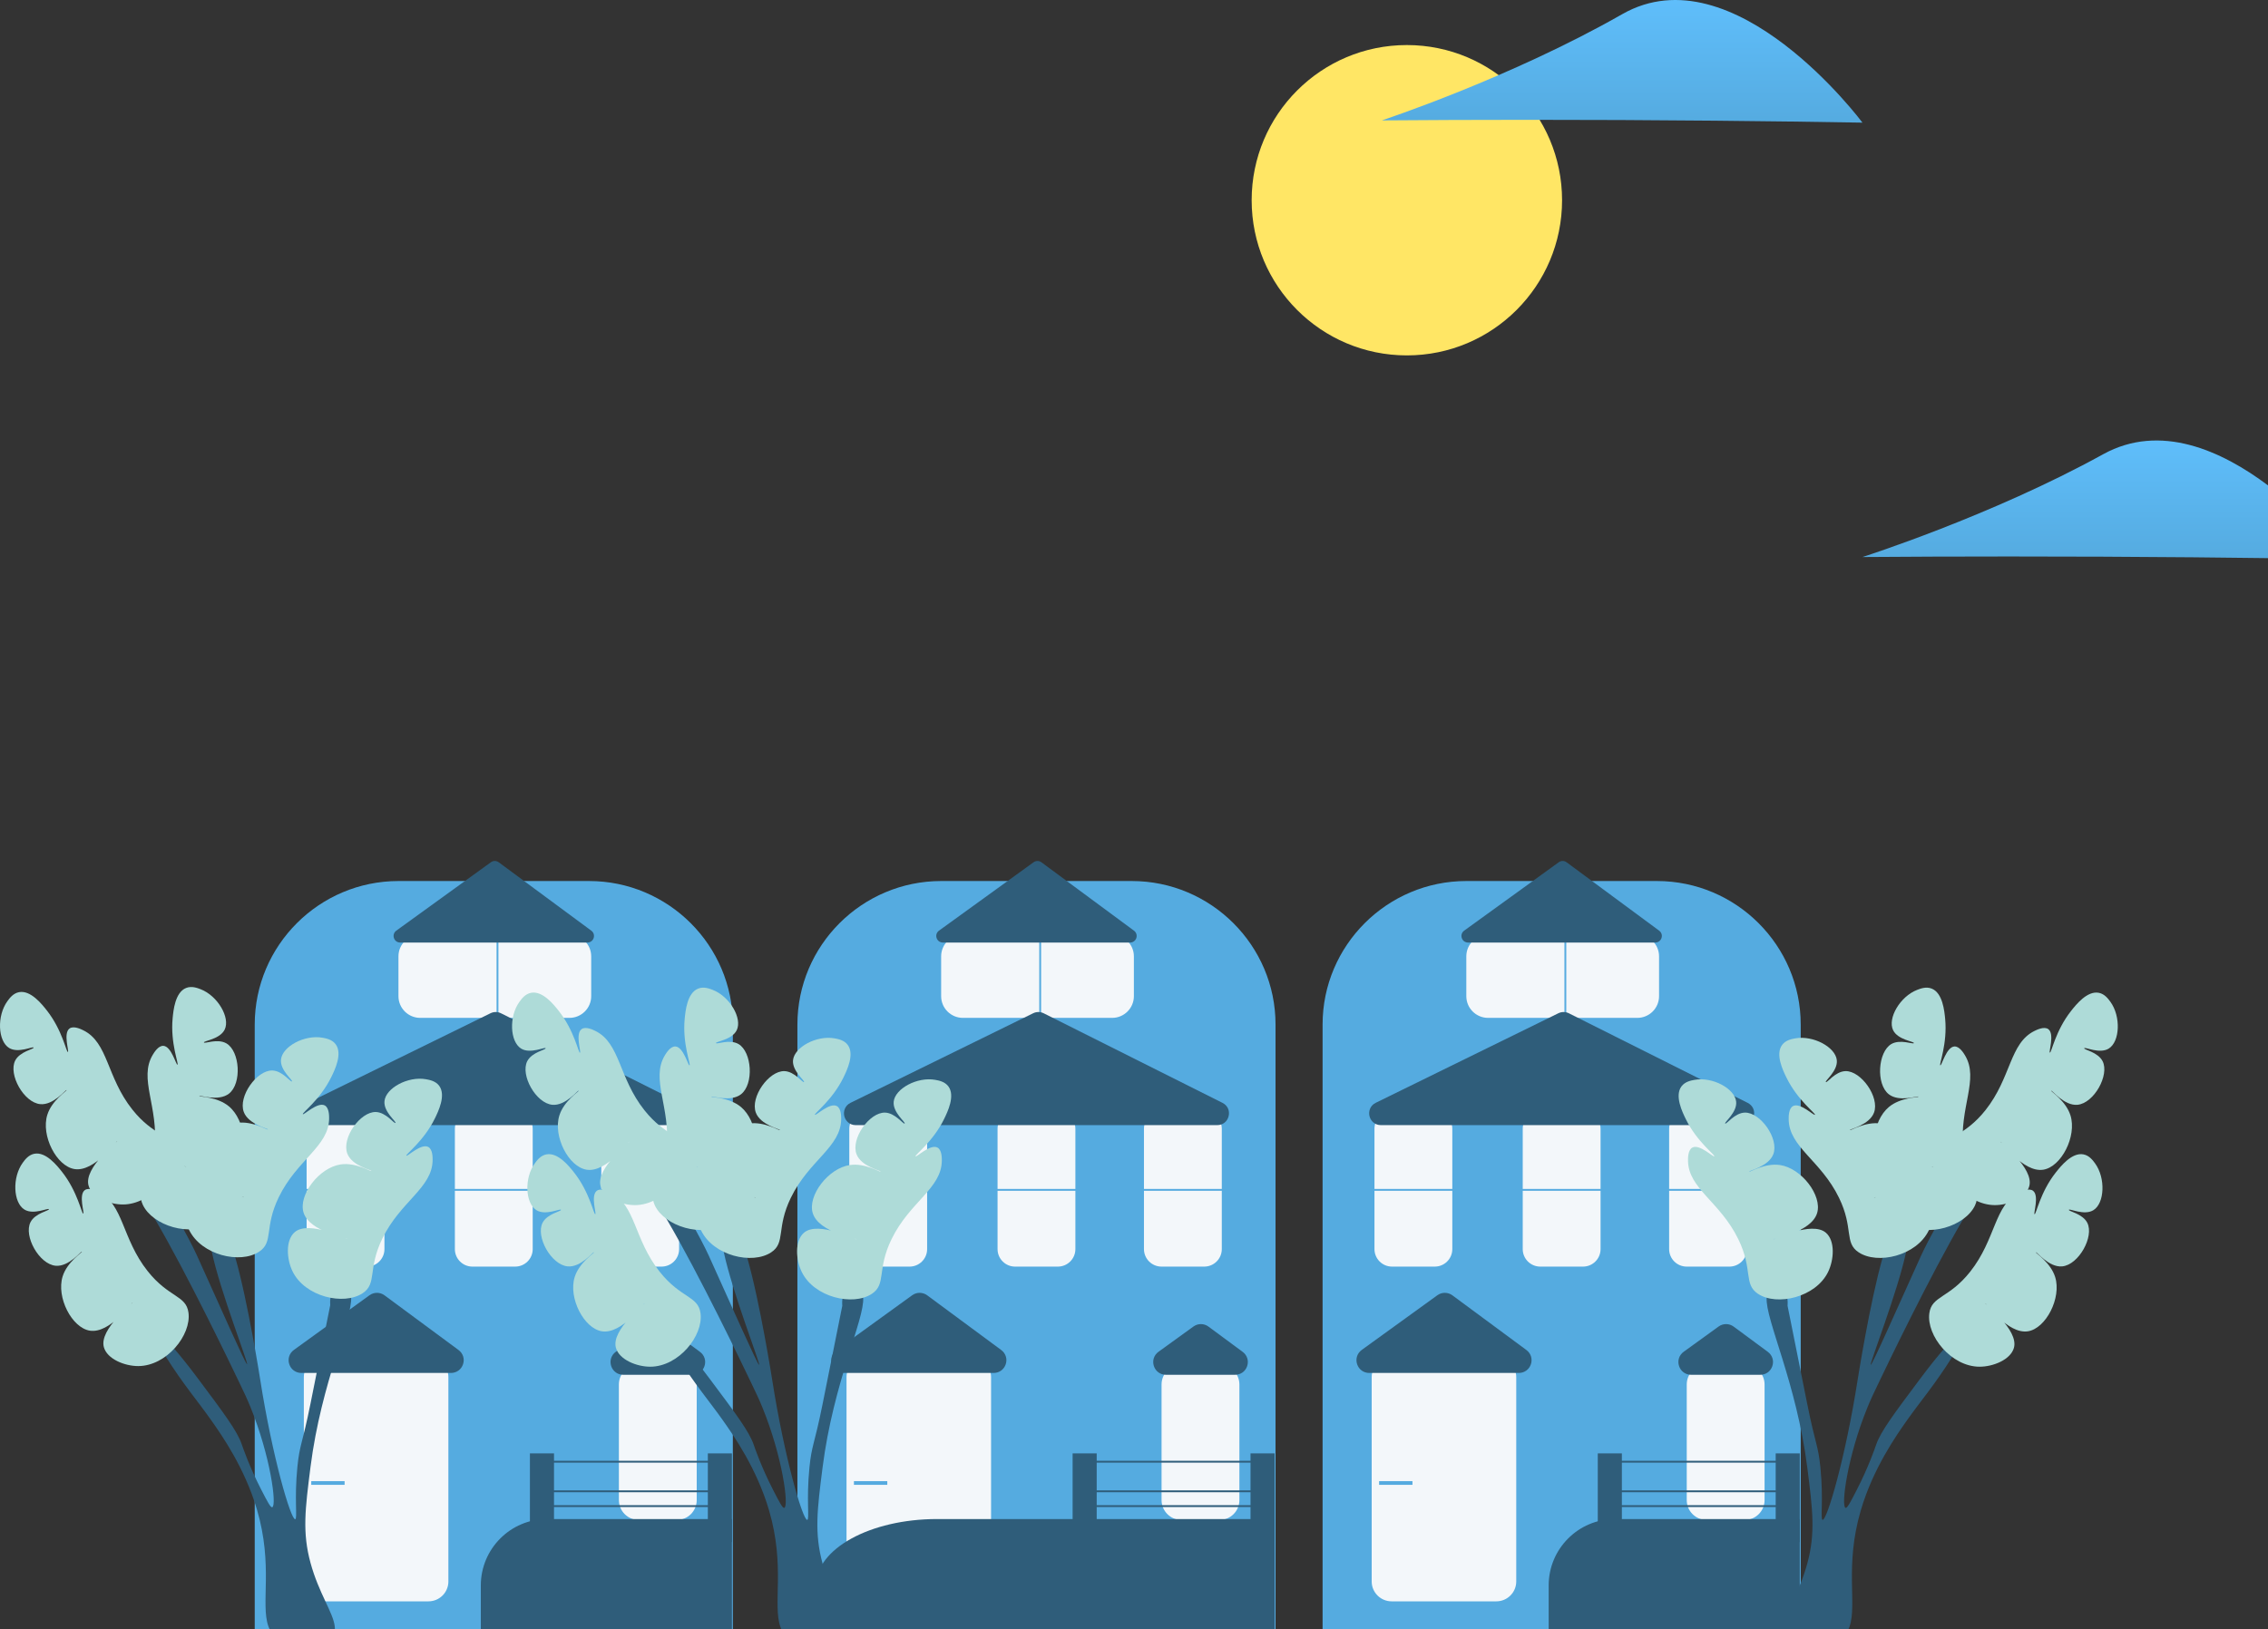 <svg width="906" height="651" viewBox="0 0 906 651" fill="none" xmlns="http://www.w3.org/2000/svg">
<rect x="0" y="0" width="906" height="651" fill="#333333" stroke="none"/>
<g id="undraw empty street" clip-path="url(#clip0_40_201)">
<g id="Group">
<path id="Vector" d="M509.54 652.381H318.541V409.369C318.541 377.743 344.319 352.013 376.005 352.013H452.076C483.761 352.013 509.54 377.743 509.54 409.369V652.381Z" fill="#55ABE0"/>
<path id="Vector_2" d="M444.27 406.693H384.642C379.855 406.693 375.96 402.806 375.96 398.027V382.107C375.96 377.329 379.855 373.442 384.642 373.442H444.27C449.057 373.442 452.952 377.329 452.952 382.107V398.027C452.952 402.806 449.057 406.693 444.27 406.693V406.693Z" fill="#F3F7FA"/>
<path id="Vector_3" d="M415.891 475.781V356.816H415.151V475.781H415.891Z" fill="#55ABE0"/>
<path id="Vector_4" d="M487.152 607.307H471.962C467.577 607.307 464.011 603.747 464.011 599.371V553.175C464.011 548.799 467.577 545.239 471.962 545.239H487.152C491.537 545.239 495.104 548.799 495.104 553.175V599.371C495.104 603.747 491.537 607.307 487.152 607.307V607.307Z" fill="#F3F7FA"/>
<path id="Vector_5" d="M387.952 639.819H346.11C341.726 639.819 338.159 636.259 338.159 631.883V550.219C338.159 545.843 341.726 542.283 346.11 542.283H387.952C392.336 542.283 395.903 545.843 395.903 550.219V631.883C395.903 636.259 392.336 639.819 387.952 639.819V639.819Z" fill="#F3F7FA"/>
<path id="Vector_6" d="M396.927 548.564H337.175C334.926 548.564 333.025 547.184 332.331 545.049C331.638 542.914 332.366 540.683 334.187 539.365L364.383 517.524C366.19 516.219 368.608 516.231 370.401 517.556L399.956 539.397C401.754 540.726 402.463 542.954 401.762 545.074C401.061 547.194 399.164 548.564 396.927 548.564V548.564Z" fill="#2F5D7A"/>
<path id="Vector_7" d="M493.376 549.303H465.778C463.53 549.303 461.628 547.923 460.935 545.788C460.241 543.652 460.97 541.422 462.79 540.104L476.738 530.017C478.544 528.71 480.962 528.723 482.755 530.048L496.406 540.136C498.204 541.464 498.913 543.692 498.212 545.812C497.511 547.932 495.613 549.303 493.376 549.303V549.303Z" fill="#2F5D7A"/>
<g id="Group_2">
<path id="Vector_8" d="M481.066 506.076H463.983C460.12 506.076 456.978 502.94 456.978 499.084V451C456.978 447.145 460.12 444.008 463.983 444.008H481.066C484.929 444.008 488.071 447.145 488.071 451V499.084C488.071 502.94 484.929 506.076 481.066 506.076Z" fill="#F3F7FA"/>
<path id="Vector_9" d="M422.581 506.076H405.499C401.636 506.076 398.494 502.94 398.494 499.084V451C398.494 447.145 401.636 444.008 405.499 444.008H422.581C426.444 444.008 429.586 447.145 429.586 451V499.084C429.586 502.94 426.444 506.076 422.581 506.076Z" fill="#F3F7FA"/>
<path id="Vector_10" d="M363.357 506.076H346.275C342.412 506.076 339.27 502.94 339.27 499.084V451C339.27 447.145 342.412 444.008 346.275 444.008H363.357C367.22 444.008 370.362 447.145 370.362 451V499.084C370.362 502.94 367.22 506.076 363.357 506.076Z" fill="#F3F7FA"/>
<path id="Vector_11" d="M486.221 449.55H341.859C339.273 449.55 337.69 447.722 337.268 445.911C336.846 444.099 337.459 441.762 339.78 440.624L412.735 404.84C414.05 404.196 415.617 404.202 416.928 404.859L488.336 440.642C490.359 441.656 491.329 443.732 490.807 445.931C490.285 448.129 488.485 449.55 486.221 449.55V449.55Z" fill="#2F5D7A"/>
</g>
<path id="Vector_12" d="M509.169 652.011H325.971V633.454C325.971 618.833 347.656 606.938 374.311 606.938H509.169V652.011V652.011Z" fill="#2F5D7A"/>
<path id="Vector_13" d="M438.1 580.706H428.476V616.174H438.1V580.706Z" fill="#2F5D7A"/>
<path id="Vector_14" d="M509.169 580.706H499.545V616.174H509.169V580.706Z" fill="#2F5D7A"/>
<path id="Vector_15" d="M502.507 583.662H436.62V584.401H502.507V583.662Z" fill="#2F5D7A"/>
<path id="Vector_16" d="M495.104 475.042H335.198V475.781H495.104V475.042Z" fill="#55ABE0"/>
<path id="Vector_17" d="M502.507 595.484H436.62V596.223H502.507V595.484Z" fill="#2F5D7A"/>
<path id="Vector_18" d="M502.507 601.396H436.62V602.135H502.507V601.396Z" fill="#2F5D7A"/>
<path id="Vector_19" d="M451.428 376.595H376.653C375.489 376.595 374.505 375.882 374.146 374.776C373.787 373.671 374.164 372.517 375.107 371.835L412.895 344.502C413.83 343.828 415.082 343.832 416.009 344.519L452.996 371.851C453.926 372.538 454.293 373.691 453.931 374.789C453.568 375.886 452.585 376.595 451.428 376.595V376.595Z" fill="#2F5D7A"/>
<path id="Vector_20" d="M354.446 591.79H341.12V593.268H354.446V591.79Z" fill="#55ABE0"/>
</g>
<g id="Group_3">
<path id="Vector_21" d="M292.754 652.381H101.755V409.369C101.755 377.743 127.534 352.013 159.219 352.013H235.29C266.976 352.013 292.754 377.743 292.754 409.369V652.381Z" fill="#55ABE0"/>
<path id="Vector_22" d="M227.484 406.693H167.856C163.069 406.693 159.174 402.806 159.174 398.027V382.107C159.174 377.329 163.069 373.442 167.856 373.442H227.484C232.271 373.442 236.166 377.329 236.166 382.107V398.027C236.166 402.806 232.271 406.693 227.484 406.693V406.693Z" fill="#F3F7FA"/>
<path id="Vector_23" d="M199.105 475.781V356.816H198.365V475.781H199.105Z" fill="#55ABE0"/>
<path id="Vector_24" d="M270.367 607.307H255.176C250.792 607.307 247.225 603.747 247.225 599.371V553.175C247.225 548.799 250.792 545.239 255.176 545.239H270.367C274.751 545.239 278.318 548.799 278.318 553.175V599.371C278.318 603.747 274.751 607.307 270.367 607.307V607.307Z" fill="#F3F7FA"/>
<path id="Vector_25" d="M171.166 639.819H129.325C124.94 639.819 121.374 636.259 121.374 631.883V550.219C121.374 545.843 124.94 542.283 129.325 542.283H171.166C175.551 542.283 179.117 545.843 179.117 550.219V631.883C179.117 636.259 175.551 639.819 171.166 639.819V639.819Z" fill="#F3F7FA"/>
<path id="Vector_26" d="M180.141 548.564H120.389C118.141 548.564 116.239 547.184 115.546 545.049C114.852 542.914 115.581 540.683 117.402 539.365L147.597 517.524C149.404 516.219 151.823 516.231 153.615 517.556L183.171 539.397C184.969 540.726 185.677 542.954 184.977 545.074C184.276 547.194 182.378 548.564 180.141 548.564V548.564Z" fill="#2F5D7A"/>
<path id="Vector_27" d="M276.591 549.303H248.993C246.744 549.303 244.843 547.923 244.149 545.788C243.455 543.652 244.184 541.422 246.005 540.104L259.952 530.017C261.759 528.71 264.177 528.723 265.969 530.048L279.621 540.136C281.418 541.464 282.127 543.692 281.427 545.812C280.726 547.932 278.827 549.303 276.591 549.303V549.303Z" fill="#2F5D7A"/>
<g id="Group_4">
<path id="Vector_28" d="M264.28 506.076H247.197C243.335 506.076 240.192 502.94 240.192 499.084V451C240.192 447.145 243.335 444.008 247.197 444.008H264.28C268.143 444.008 271.285 447.145 271.285 451V499.084C271.285 502.94 268.143 506.076 264.28 506.076V506.076Z" fill="#F3F7FA"/>
<path id="Vector_29" d="M205.796 506.076H188.713C184.85 506.076 181.708 502.94 181.708 499.084V451C181.708 447.145 184.85 444.008 188.713 444.008H205.796C209.658 444.008 212.801 447.145 212.801 451V499.084C212.801 502.94 209.658 506.076 205.796 506.076Z" fill="#F3F7FA"/>
<path id="Vector_30" d="M146.572 506.076H129.489C125.626 506.076 122.484 502.94 122.484 499.084V451C122.484 447.145 125.626 444.008 129.489 444.008H146.572C150.434 444.008 153.577 447.145 153.577 451V499.084C153.577 502.94 150.434 506.076 146.572 506.076Z" fill="#F3F7FA"/>
<path id="Vector_31" d="M269.436 449.55H125.073C122.487 449.55 120.904 447.722 120.483 445.911C120.061 444.099 120.674 441.762 122.995 440.624L195.95 404.84C197.264 404.196 198.832 404.202 200.143 404.859L271.55 440.642C273.574 441.656 274.544 443.732 274.022 445.931C273.499 448.129 271.7 449.55 269.436 449.55V449.55Z" fill="#2F5D7A"/>
</g>
<path id="Vector_32" d="M292.384 652.011H192.073V633.454C192.073 618.833 203.946 606.938 218.541 606.938H292.384V652.011V652.011Z" fill="#2F5D7A"/>
<path id="Vector_33" d="M221.314 580.706H211.69V616.174H221.314V580.706Z" fill="#2F5D7A"/>
<path id="Vector_34" d="M292.384 580.706H282.76V616.174H292.384V580.706Z" fill="#2F5D7A"/>
<path id="Vector_35" d="M285.721 583.662H219.834V584.401H285.721V583.662Z" fill="#2F5D7A"/>
<path id="Vector_36" d="M278.318 475.042H118.412V475.781H278.318V475.042Z" fill="#55ABE0"/>
<path id="Vector_37" d="M285.721 595.484H219.834V596.223H285.721V595.484Z" fill="#2F5D7A"/>
<path id="Vector_38" d="M285.721 601.396H219.834V602.135H285.721V601.396Z" fill="#2F5D7A"/>
<path id="Vector_39" d="M234.642 376.595H159.867C158.703 376.595 157.719 375.882 157.36 374.776C157.002 373.671 157.379 372.517 158.321 371.835L196.109 344.502C197.044 343.828 198.296 343.832 199.223 344.519L236.21 371.851C237.141 372.538 237.507 373.691 237.145 374.789C236.782 375.886 235.8 376.595 234.642 376.595V376.595Z" fill="#2F5D7A"/>
<path id="Vector_40" d="M137.66 591.79H124.334V593.268H137.66V591.79Z" fill="#55ABE0"/>
</g>
<g id="Group_5">
<path id="Vector_41" d="M719.332 652.381H528.333V409.369C528.333 377.743 554.112 352.013 585.797 352.013H661.868C693.553 352.013 719.332 377.743 719.332 409.369V652.381Z" fill="#55ABE0"/>
<path id="Vector_42" d="M654.062 406.693H594.434C589.647 406.693 585.752 402.806 585.752 398.027V382.107C585.752 377.329 589.647 373.442 594.434 373.442H654.062C658.849 373.442 662.744 377.329 662.744 382.107V398.027C662.744 402.806 658.849 406.693 654.062 406.693Z" fill="#F3F7FA"/>
<path id="Vector_43" d="M625.683 475.781V356.816H624.943V475.781H625.683Z" fill="#55ABE0"/>
<path id="Vector_44" d="M696.945 607.307H681.754C677.37 607.307 673.803 603.747 673.803 599.371V553.175C673.803 548.799 677.37 545.239 681.754 545.239H696.945C701.329 545.239 704.896 548.799 704.896 553.175V599.371C704.896 603.747 701.329 607.307 696.945 607.307V607.307Z" fill="#F3F7FA"/>
<path id="Vector_45" d="M597.744 639.819H555.902C551.518 639.819 547.951 636.259 547.951 631.883V550.219C547.951 545.843 551.518 542.283 555.902 542.283H597.744C602.128 542.283 605.695 545.843 605.695 550.219V631.883C605.695 636.259 602.128 639.819 597.744 639.819Z" fill="#F3F7FA"/>
<path id="Vector_46" d="M606.719 548.564H546.967C544.719 548.564 542.817 547.184 542.124 545.049C541.43 542.914 542.159 540.683 543.979 539.365L574.175 517.524C575.982 516.219 578.401 516.231 580.193 517.556L609.749 539.397C611.547 540.726 612.255 542.954 611.555 545.074C610.854 547.194 608.956 548.564 606.719 548.564V548.564Z" fill="#2F5D7A"/>
<path id="Vector_47" d="M703.168 549.303H675.57C673.322 549.303 671.42 547.923 670.727 545.788C670.033 543.652 670.762 541.422 672.582 540.104L686.529 530.017C688.336 528.71 690.754 528.723 692.547 530.048L706.198 540.136C707.996 541.464 708.705 543.692 708.004 545.812C707.303 547.932 705.405 549.303 703.168 549.303V549.303Z" fill="#2F5D7A"/>
<g id="Group_6">
<path id="Vector_48" d="M690.858 506.076H673.775C669.912 506.076 666.77 502.94 666.77 499.084V451C666.77 447.145 669.912 444.008 673.775 444.008H690.858C694.721 444.008 697.863 447.145 697.863 451V499.084C697.863 502.94 694.721 506.076 690.858 506.076Z" fill="#F3F7FA"/>
<path id="Vector_49" d="M632.374 506.076H615.291C611.428 506.076 608.286 502.94 608.286 499.084V451C608.286 447.145 611.428 444.008 615.291 444.008H632.374C636.237 444.008 639.379 447.145 639.379 451V499.084C639.379 502.94 636.237 506.076 632.374 506.076Z" fill="#F3F7FA"/>
<path id="Vector_50" d="M573.15 506.076H556.067C552.204 506.076 549.062 502.94 549.062 499.084V451C549.062 447.145 552.204 444.008 556.067 444.008H573.15C577.012 444.008 580.155 447.145 580.155 451V499.084C580.155 502.94 577.012 506.076 573.15 506.076Z" fill="#F3F7FA"/>
<path id="Vector_51" d="M696.014 449.55H551.651C549.065 449.55 547.482 447.722 547.061 445.911C546.639 444.099 547.252 441.762 549.572 440.624L622.527 404.84C623.842 404.196 625.41 404.202 626.721 404.859L698.128 440.642C700.151 441.656 701.122 443.732 700.6 445.931C700.077 448.129 698.277 449.55 696.014 449.55V449.55Z" fill="#2F5D7A"/>
</g>
<path id="Vector_52" d="M718.962 652.011H618.65V633.454C618.65 618.833 630.524 606.938 645.119 606.938H718.962V652.011V652.011Z" fill="#2F5D7A"/>
<path id="Vector_53" d="M647.892 580.706H638.269V616.174H647.892V580.706Z" fill="#2F5D7A"/>
<path id="Vector_54" d="M718.962 580.706H709.338V616.174H718.962V580.706Z" fill="#2F5D7A"/>
<path id="Vector_55" d="M712.299 583.662H646.412V584.401H712.299V583.662Z" fill="#2F5D7A"/>
<path id="Vector_56" d="M704.896 475.042H544.99V475.781H704.896V475.042Z" fill="#55ABE0"/>
<path id="Vector_57" d="M712.299 595.484H646.412V596.223H712.299V595.484Z" fill="#2F5D7A"/>
<path id="Vector_58" d="M712.299 601.396H646.412V602.135H712.299V601.396Z" fill="#2F5D7A"/>
<path id="Vector_59" d="M661.22 376.595H586.445C585.281 376.595 584.297 375.882 583.938 374.776C583.579 373.671 583.956 372.517 584.899 371.835L622.687 344.502C623.622 343.828 624.874 343.832 625.801 344.519L662.788 371.851C663.718 372.538 664.085 373.691 663.723 374.789C663.36 375.886 662.377 376.595 661.22 376.595V376.595Z" fill="#2F5D7A"/>
<path id="Vector_60" d="M564.238 591.79H550.913V593.268H564.238V591.79Z" fill="#55ABE0"/>
</g>
<g id="Group_7">
<path id="Vector_61" d="M133.722 649.789C133.783 650.304 133.801 650.784 133.766 651.255H107.813C107.577 650.784 107.376 650.295 107.201 649.789C104.028 640.689 109.246 625.543 102.629 603.085C97.717 586.42 88.547 573.385 84.272 567.313C79.019 559.844 73.066 552.952 66.169 541.941C64.674 539.559 63.136 536.976 61.545 534.158C61.012 533.216 54.867 522.284 55.426 521.943C55.688 521.786 57.314 523.994 57.865 524.735C62.725 531.296 65.549 534.167 69.596 538.887C72.052 541.749 74.954 545.282 79.028 550.736C89.474 564.704 94.692 571.684 96.51 576.91C96.991 578.306 99.552 585.862 104.378 595.233C106.843 600.014 108.075 602.404 108.748 602.212C110.654 601.663 108.084 581.866 100.007 562.078C98.626 558.71 97.594 556.555 95.636 552.481C92.454 545.832 74.736 508.882 61.711 486.765C60.076 483.981 58.512 481.442 57.069 479.218C56.79 478.799 56.519 478.389 56.256 477.996C54.438 475.291 52.83 473.154 51.492 471.775C50.784 471.042 48.984 468.966 45.373 464.795C43.94 463.138 42.891 461.907 42.183 461.009C42.078 460.878 41.982 460.747 41.903 460.634C41.046 459.517 40.802 458.976 41.003 458.688C41.291 458.278 42.401 458.513 43.616 458.941C43.748 458.985 43.887 459.037 44.019 459.089C45.339 459.578 46.676 460.215 47.122 460.433C51.213 462.396 55.207 465.912 58.905 470.091C60.277 471.636 61.597 473.267 62.874 474.942C66.982 480.352 70.566 486.241 73.276 491.083C76.597 497.051 78.591 501.44 78.591 501.44C87.865 521.882 98.154 545.265 98.696 545.064C99.29 544.846 87.883 515.74 84.561 499.93C83.451 494.634 83.25 490.83 84.71 490.098C84.762 490.071 84.814 490.045 84.876 490.028C85.103 489.949 85.313 489.958 85.426 489.967C85.426 489.967 86.781 489.792 88.206 490.098C89.981 490.481 92 495.411 93.967 502.33C99.08 520.163 103.94 551.172 103.94 551.172C108.801 582.189 116.178 607.29 117.927 607.011C118.897 606.854 117.507 599.063 118.801 586.071C119.71 576.963 120.741 577.242 124.046 560.769C129.29 534.638 131.913 521.577 131.913 521.507C131.887 520.957 131.817 519.849 131.983 518.698C132.158 517.45 132.603 516.141 133.661 515.4C135.269 514.265 137.857 514.754 138.906 515.4C139.745 515.923 140.173 516.883 140.27 518.261C140.846 526.934 128.364 552.079 124.046 586.071C121.895 603.006 120.715 612.246 124.046 624.461C127.341 636.571 133.084 644.284 133.722 649.789V649.789Z" fill="#2F5D7A"/>
<path id="Vector_62" d="M170.197 431.216C163.026 429.914 154.119 434.705 153.589 439.941C153.152 444.251 158.46 448.187 157.959 448.666C157.492 449.114 154.203 444.385 150.092 444.304C143.88 444.18 136.425 454.681 138.728 460.881C140.578 465.858 148.501 467.485 148.344 467.861C148.196 468.215 142.159 464.352 136.106 465.243C127.439 466.519 119.14 477.479 121.246 484.438C123.598 492.213 138.83 494.621 138.728 494.908C138.621 495.211 123.399 487.432 117.749 492.29C113.96 495.549 114.503 503.145 116.875 507.995C121.825 518.119 137.269 521.707 144.847 516.72C150.74 512.843 146.766 507.145 152.715 494.908C160.019 479.881 172.723 474.667 172.82 463.498C172.828 462.483 172.857 459.212 171.071 458.263C168.22 456.748 162.718 462.202 162.33 461.753C161.911 461.268 169.276 455.957 173.694 446.921C175.083 444.079 178.244 437.613 175.442 433.834C174.015 431.91 171.632 431.477 170.197 431.216Z" fill="#AEDBD8"/>
<path id="Vector_63" d="M128.854 414.627C121.682 413.325 112.775 418.116 112.245 423.352C111.808 427.662 117.116 431.597 116.616 432.077C116.148 432.525 112.859 427.796 108.748 427.715C102.537 427.591 95.081 438.092 97.385 444.292C99.234 449.269 107.157 450.896 107 451.272C106.852 451.626 100.815 447.763 94.762 448.654C86.095 449.93 77.796 460.89 79.902 467.849C82.255 475.624 97.486 478.032 97.385 478.319C97.278 478.622 82.055 470.843 76.405 475.701C72.616 478.96 73.159 486.556 75.531 491.406C80.482 501.53 95.925 505.118 103.504 500.131C109.396 496.254 105.423 490.556 111.371 478.319C118.676 463.292 131.38 458.078 131.476 446.909C131.485 445.894 131.513 442.623 129.728 441.674C126.877 440.159 121.374 445.613 120.986 445.164C120.567 444.679 127.932 439.368 132.35 430.332C133.74 427.49 136.901 421.024 134.098 417.245C132.672 415.321 130.288 414.888 128.854 414.627Z" fill="#AEDBD8"/>
<path id="Vector_64" d="M80.162 395.254C86.96 397.881 92.049 406.609 89.763 411.351C87.88 415.255 81.295 415.845 81.471 416.514C81.635 417.14 86.914 414.821 90.462 416.894C95.825 420.027 96.689 432.868 91.481 436.955C87.301 440.235 79.692 437.494 79.629 437.896C79.57 438.275 86.74 438.127 91.436 442.042C98.16 447.647 99.504 461.32 94.068 466.157C87.993 471.562 73.744 465.677 73.68 465.975C73.613 466.289 90.665 467.588 92.942 474.676C94.469 479.43 90.032 485.625 85.471 488.526C75.953 494.58 60.905 489.591 57.051 481.388C54.054 475.01 60.423 472.221 61.752 458.685C63.384 442.062 55.277 430.995 61.038 421.419C61.562 420.549 63.248 417.745 65.267 417.866C68.492 418.059 70.331 425.579 70.897 425.398C71.508 425.203 68.005 416.834 68.965 406.826C69.266 403.678 69.953 396.516 74.32 394.753C76.543 393.856 78.802 394.729 80.162 395.254L80.162 395.254Z" fill="#AEDBD8"/>
<path id="Vector_65" d="M2.97 400C-1.315 405.885 -0.853 415.973 3.644 418.721C7.346 420.983 13.2 417.916 13.416 418.574C13.618 419.189 7.922 420.096 6.066 423.758C3.261 429.291 9.507 440.55 16.103 441.167C21.398 441.662 26.304 435.243 26.574 435.546C26.83 435.833 20.725 439.587 18.904 445.418C16.297 453.766 22.593 465.983 29.788 467.107C37.828 468.363 46.606 455.709 46.822 455.924C47.049 456.152 33.425 466.469 35.36 473.657C36.658 478.478 43.751 481.284 49.159 481.254C60.445 481.193 70.382 468.859 69.167 459.881C68.222 452.899 61.354 454.002 52.887 443.345C42.489 430.259 43.292 416.572 33.251 411.642C32.338 411.193 29.398 409.75 27.767 410.944C25.162 412.851 27.7 420.165 27.126 420.319C26.506 420.486 24.906 411.558 18.665 403.666C16.701 401.184 12.235 395.537 7.608 396.418C5.252 396.867 3.828 398.823 2.97 400L2.97 400Z" fill="#AEDBD8"/>
<path id="Vector_66" d="M9.089 464.564C4.804 470.449 5.266 480.537 9.763 483.285C13.465 485.547 19.319 482.481 19.535 483.138C19.737 483.753 14.041 484.66 12.185 488.322C9.38 493.855 15.626 505.115 22.222 505.731C27.517 506.227 32.423 499.807 32.694 500.111C32.949 500.397 26.844 504.152 25.023 509.982C22.416 518.33 28.712 530.547 35.907 531.671C43.947 532.927 52.726 520.273 52.941 520.488C53.168 520.716 39.544 531.033 41.479 538.221C42.778 543.043 49.871 545.848 55.278 545.818C66.565 545.757 76.501 533.424 75.286 524.445C74.341 517.463 67.474 518.566 59.006 507.91C48.608 494.823 49.411 481.136 39.37 476.206C38.457 475.758 35.517 474.314 33.886 475.508C31.281 477.415 33.819 484.729 33.245 484.883C32.626 485.05 31.025 476.122 24.784 468.231C22.82 465.748 18.354 460.101 13.727 460.982C11.371 461.431 9.947 463.387 9.089 464.564H9.089Z" fill="#AEDBD8"/>
</g>
<g id="Group_8">
<path id="Vector_67" d="M338.27 650.042C338.331 650.557 338.349 651.037 338.314 651.508H312.361C312.125 651.037 311.924 650.548 311.749 650.042C308.576 640.942 313.794 625.796 307.177 603.338C302.264 586.673 293.095 573.638 288.82 567.566C283.567 560.097 277.614 553.205 270.717 542.194C269.222 539.812 267.684 537.229 266.093 534.411C265.56 533.469 259.414 522.537 259.974 522.196C260.236 522.039 261.862 524.247 262.413 524.988C267.273 531.55 270.096 534.42 274.144 539.14C276.6 542.002 279.502 545.536 283.575 550.989C294.021 564.957 299.24 571.937 301.058 577.163C301.539 578.559 304.1 586.115 308.925 595.486C311.39 600.267 312.623 602.657 313.296 602.465C315.202 601.916 312.632 582.119 304.555 562.331C303.174 558.963 302.142 556.808 300.184 552.734C297.002 546.085 279.283 509.135 266.259 487.018C264.624 484.234 263.06 481.695 261.617 479.471C261.337 479.052 261.066 478.642 260.804 478.249C258.986 475.544 257.378 473.407 256.04 472.028C255.332 471.295 253.531 469.219 249.921 465.048C248.488 463.391 247.439 462.16 246.731 461.262C246.626 461.131 246.53 461 246.451 460.887C245.594 459.77 245.35 459.229 245.551 458.941C245.839 458.531 246.949 458.766 248.164 459.194C248.295 459.238 248.435 459.29 248.566 459.342C249.886 459.831 251.224 460.468 251.67 460.686C255.76 462.649 259.755 466.165 263.453 470.344C264.825 471.889 266.145 473.52 267.421 475.195C271.53 480.605 275.114 486.494 277.824 491.337C281.145 497.304 283.138 501.693 283.138 501.693C292.413 522.135 302.702 545.518 303.244 545.317C303.838 545.099 292.43 515.993 289.109 500.184C287.999 494.888 287.798 491.083 289.257 490.351C289.31 490.324 289.362 490.298 289.423 490.281C289.651 490.202 289.86 490.211 289.974 490.22C289.974 490.22 291.329 490.045 292.754 490.351C294.528 490.734 296.548 495.664 298.514 502.583C303.628 520.417 308.488 551.425 308.488 551.425C313.349 582.442 320.726 607.543 322.474 607.264C323.445 607.107 322.055 599.316 323.349 586.324C324.258 577.216 325.289 577.495 328.593 561.022C333.838 534.891 336.461 521.83 336.461 521.76C336.434 521.211 336.364 520.102 336.531 518.951C336.705 517.703 337.151 516.394 338.209 515.653C339.817 514.519 342.405 515.007 343.454 515.653C344.293 516.176 344.721 517.136 344.817 518.515C345.394 527.187 332.912 552.332 328.593 586.324C326.443 603.259 325.263 612.499 328.593 624.714C331.889 636.824 337.632 644.537 338.27 650.042V650.042Z" fill="#2F5D7A"/>
<path id="Vector_68" d="M373.612 431.458C366.441 430.155 357.534 434.946 357.003 440.182C356.567 444.493 361.874 448.428 361.374 448.907C360.906 449.355 357.618 444.626 353.507 444.545C347.295 444.422 339.839 454.923 342.143 461.122C343.992 466.099 351.915 467.727 351.758 468.102C351.61 468.456 345.574 464.594 339.521 465.485C330.854 466.76 322.555 477.721 324.66 484.679C327.013 492.455 342.244 494.862 342.143 495.149C342.036 495.453 326.813 487.674 321.164 492.532C317.374 495.79 317.918 503.386 320.29 508.237C325.24 518.361 340.683 521.948 348.262 516.962C354.155 513.084 350.181 507.386 356.129 495.149C363.434 480.122 376.138 474.909 376.234 463.74C376.243 462.724 376.271 459.454 374.486 458.505C371.635 456.989 366.132 462.443 365.745 461.995C365.325 461.509 372.691 456.198 377.108 447.162C378.498 444.32 381.659 437.854 378.857 434.075C377.43 432.151 375.047 431.718 373.612 431.458V431.458Z" fill="#AEDBD8"/>
<path id="Vector_69" d="M333.401 414.88C326.23 413.578 317.323 418.369 316.793 423.605C316.356 427.915 321.664 431.851 321.163 432.33C320.696 432.778 317.407 428.049 313.296 427.968C307.084 427.844 299.629 438.345 301.932 444.545C303.782 449.522 311.705 451.149 311.548 451.525C311.4 451.879 305.363 448.016 299.31 448.907C290.643 450.183 282.344 461.144 284.45 468.102C286.803 475.878 302.034 478.285 301.932 478.572C301.826 478.875 286.603 471.096 280.953 475.955C277.164 479.213 277.707 486.809 280.079 491.659C285.029 501.783 300.473 505.371 308.051 500.384C313.944 496.507 309.97 490.809 315.919 478.572C323.223 463.545 335.927 458.331 336.024 447.162C336.033 446.147 336.061 442.876 334.276 441.927C331.424 440.412 325.922 445.866 325.534 445.417C325.115 444.932 332.48 439.621 336.898 430.585C338.287 427.743 341.449 421.277 338.646 417.498C337.219 415.574 334.836 415.141 333.401 414.88Z" fill="#AEDBD8"/>
<path id="Vector_70" d="M284.71 395.507C291.507 398.134 296.597 406.862 294.31 411.604C292.428 415.508 285.843 416.098 286.018 416.768C286.183 417.393 291.462 415.074 295.01 417.147C300.372 420.28 301.237 433.121 296.029 437.208C291.849 440.488 284.24 437.747 284.177 438.149C284.118 438.528 291.287 438.38 295.984 442.295C302.708 447.9 304.052 461.573 298.616 466.41C292.541 471.815 278.292 465.93 278.228 466.228C278.161 466.542 295.213 467.841 297.49 474.929C299.017 479.683 294.579 485.878 290.019 488.779C280.501 494.833 265.453 489.844 261.599 481.641C258.601 475.263 264.971 472.475 266.3 458.938C267.932 442.315 259.825 431.248 265.585 421.672C266.109 420.802 267.796 417.998 269.815 418.119C273.04 418.312 274.879 425.832 275.444 425.651C276.056 425.456 272.553 417.087 273.512 407.079C273.814 403.931 274.501 396.769 278.868 395.006C281.091 394.109 283.35 394.982 284.71 395.507Z" fill="#AEDBD8"/>
<path id="Vector_71" d="M207.518 400.253C203.233 406.138 203.695 416.226 208.192 418.974C211.894 421.236 217.748 418.169 217.964 418.827C218.166 419.442 212.47 420.349 210.614 424.011C207.809 429.544 214.055 440.803 220.651 441.42C225.946 441.916 230.851 435.496 231.122 435.799C231.378 436.086 225.273 439.84 223.452 445.671C220.845 454.019 227.14 466.236 234.336 467.36C242.375 468.616 251.154 455.962 251.369 456.177C251.597 456.405 237.972 466.722 239.908 473.91C241.206 478.731 248.299 481.537 253.707 481.507C264.993 481.446 274.93 469.113 273.714 460.134C272.77 453.152 265.902 454.255 257.435 443.599C247.037 430.512 247.84 416.825 237.799 411.895C236.886 411.446 233.946 410.003 232.315 411.197C229.71 413.104 232.247 420.418 231.674 420.572C231.054 420.739 229.454 411.811 223.212 403.919C221.249 401.437 216.783 395.79 212.156 396.671C209.8 397.12 208.376 399.076 207.518 400.253L207.518 400.253Z" fill="#AEDBD8"/>
<path id="Vector_72" d="M213.637 464.817C209.352 470.702 209.814 480.79 214.311 483.538C218.013 485.8 223.867 482.734 224.083 483.391C224.285 484.006 218.589 484.913 216.733 488.575C213.928 494.108 220.174 505.368 226.77 505.985C232.065 506.48 236.971 500.06 237.241 500.364C237.497 500.65 231.392 504.405 229.571 510.235C226.964 518.583 233.26 530.8 240.455 531.924C248.494 533.18 257.273 520.526 257.489 520.741C257.716 520.969 244.092 531.286 246.027 538.474C247.326 543.296 254.418 546.101 259.826 546.071C271.112 546.01 281.049 533.677 279.834 524.698C278.889 517.716 272.021 518.819 263.554 508.163C253.156 495.076 253.959 481.389 243.918 476.459C243.005 476.011 240.065 474.567 238.434 475.761C235.829 477.668 238.366 484.982 237.793 485.136C237.173 485.303 235.573 476.375 229.331 468.484C227.368 466.001 222.902 460.354 218.275 461.235C215.919 461.684 214.495 463.64 213.637 464.817H213.637Z" fill="#AEDBD8"/>
</g>
<g id="Group_9">
<path id="Vector_73" d="M712.278 650.042C712.216 650.557 712.199 651.037 712.234 651.508H738.187C738.423 651.037 738.624 650.548 738.799 650.042C741.972 640.942 736.753 625.796 743.371 603.338C748.283 586.673 757.453 573.638 761.727 567.566C766.981 560.097 772.934 553.205 779.831 542.194C781.325 539.812 782.864 537.229 784.455 534.411C784.988 533.469 791.133 522.537 790.574 522.196C790.312 522.039 788.686 524.247 788.135 524.988C783.275 531.55 780.451 534.42 776.404 539.14C773.948 542.002 771.046 545.536 766.972 550.989C756.526 564.957 751.308 571.937 749.489 577.163C749.009 578.559 746.448 586.115 741.622 595.486C739.157 600.267 737.925 602.657 737.252 602.465C735.346 601.916 737.916 582.119 745.993 562.331C747.374 558.963 748.406 556.808 750.364 552.734C753.545 546.085 771.264 509.135 784.289 487.018C785.923 484.234 787.488 481.695 788.93 479.471C789.21 479.052 789.481 478.642 789.743 478.249C791.562 475.544 793.17 473.407 794.507 472.028C795.216 471.295 797.016 469.219 800.626 465.048C802.06 463.391 803.109 462.16 803.817 461.262C803.922 461.131 804.018 461 804.097 460.887C804.953 459.77 805.198 459.229 804.997 458.941C804.709 458.531 803.598 458.766 802.383 459.194C802.252 459.238 802.112 459.29 801.981 459.342C800.661 459.831 799.324 460.468 798.878 460.686C794.787 462.649 790.792 466.165 787.095 470.344C785.722 471.889 784.402 473.52 783.126 475.195C779.018 480.605 775.434 486.494 772.724 491.337C769.402 497.304 767.409 501.693 767.409 501.693C758.135 522.135 747.846 545.518 747.304 545.317C746.71 545.099 758.117 515.993 761.439 500.184C762.549 494.888 762.75 491.083 761.29 490.351C761.238 490.324 761.185 490.298 761.124 490.281C760.897 490.202 760.687 490.211 760.574 490.22C760.574 490.22 759.219 490.045 757.794 490.351C756.019 490.734 754 495.664 752.033 502.583C746.92 520.417 742.059 551.425 742.059 551.425C737.199 582.442 729.822 607.543 728.073 607.264C727.103 607.107 728.493 599.316 727.199 586.324C726.29 577.216 725.259 577.495 721.954 561.022C716.709 534.891 714.087 521.83 714.087 521.76C714.113 521.211 714.183 520.102 714.017 518.951C713.842 517.703 713.397 516.394 712.339 515.653C710.73 514.519 708.143 515.007 707.094 515.653C706.255 516.176 705.826 517.136 705.73 518.515C705.153 527.187 717.636 552.332 721.954 586.324C724.105 603.259 725.285 612.499 721.954 624.714C718.659 636.824 712.916 644.537 712.278 650.042V650.042Z" fill="#2F5D7A"/>
<path id="Vector_74" d="M676.936 431.458C684.107 430.155 693.014 434.946 693.545 440.182C693.982 444.493 688.674 448.428 689.174 448.907C689.642 449.355 692.93 444.626 697.041 444.545C703.253 444.422 710.709 454.923 708.405 461.122C706.556 466.099 698.633 467.727 698.79 468.102C698.938 468.456 704.974 464.594 711.028 465.485C719.694 466.76 727.993 477.721 725.888 484.679C723.535 492.455 708.304 494.862 708.405 495.149C708.512 495.453 723.735 487.674 729.384 492.532C733.174 495.79 732.63 503.386 730.259 508.237C725.308 518.361 709.865 521.948 702.286 516.962C696.393 513.084 700.367 507.386 694.419 495.149C687.114 480.122 674.41 474.909 674.314 463.74C674.305 462.724 674.277 459.454 676.062 458.505C678.913 456.989 684.416 462.443 684.804 461.995C685.223 461.509 677.857 456.198 673.44 447.162C672.05 444.32 668.889 437.854 671.691 434.075C673.118 432.151 675.501 431.718 676.936 431.458V431.458Z" fill="#AEDBD8"/>
<path id="Vector_75" d="M717.146 414.88C724.318 413.578 733.225 418.369 733.755 423.605C734.192 427.915 728.884 431.851 729.384 432.33C729.852 432.778 733.141 428.049 737.252 427.968C743.463 427.844 750.919 438.345 748.615 444.545C746.766 449.522 738.843 451.149 739 451.525C739.148 451.879 745.185 448.016 751.238 448.907C759.905 450.183 768.204 461.144 766.098 468.102C763.745 475.878 748.514 478.285 748.615 478.572C748.722 478.875 763.945 471.096 769.595 475.955C773.384 479.213 772.841 486.809 770.469 491.659C765.518 501.783 750.075 505.371 742.496 500.384C736.604 496.507 740.577 490.809 734.629 478.572C727.324 463.545 714.62 458.331 714.524 447.162C714.515 446.147 714.487 442.876 716.272 441.927C719.123 440.412 724.626 445.866 725.014 445.417C725.433 444.932 718.068 439.621 713.65 430.585C712.26 427.743 709.099 421.277 711.902 417.498C713.328 415.574 715.712 415.141 717.146 414.88V414.88Z" fill="#AEDBD8"/>
<path id="Vector_76" d="M765.837 395.507C759.04 398.134 753.951 406.862 756.237 411.604C758.12 415.508 764.705 416.098 764.529 416.768C764.365 417.393 759.086 415.074 755.538 417.147C750.175 420.28 749.31 433.121 754.518 437.208C758.699 440.488 766.308 437.747 766.37 438.149C766.429 438.528 759.26 438.38 754.564 442.295C747.84 447.9 746.496 461.573 751.932 466.41C758.006 471.815 772.256 465.93 772.32 466.228C772.387 466.542 755.335 467.841 753.058 474.929C751.531 479.683 755.968 485.878 760.529 488.779C770.047 494.833 785.094 489.844 788.949 481.641C791.946 475.263 785.576 472.475 784.248 458.938C782.616 442.315 790.723 431.248 784.962 421.672C784.438 420.802 782.752 417.998 780.733 418.119C777.508 418.312 775.669 425.832 775.103 425.651C774.492 425.456 777.995 417.087 777.035 407.079C776.734 403.931 776.047 396.769 771.68 395.006C769.456 394.109 767.197 394.982 765.837 395.507V395.507Z" fill="#AEDBD8"/>
<path id="Vector_77" d="M843.03 400.253C847.315 406.138 846.853 416.226 842.356 418.974C838.654 421.236 832.8 418.169 832.584 418.827C832.382 419.442 838.078 420.349 839.934 424.011C842.739 429.544 836.493 440.803 829.897 441.42C824.602 441.916 819.696 435.496 819.426 435.799C819.17 436.086 825.275 439.84 827.096 445.671C829.703 454.019 823.407 466.236 816.212 467.36C808.172 468.616 799.393 455.962 799.178 456.177C798.951 456.405 812.575 466.722 810.64 473.91C809.341 478.731 802.249 481.537 796.841 481.507C785.555 481.446 775.618 469.113 776.833 460.134C777.778 453.152 784.646 454.255 793.113 443.599C803.511 430.512 802.708 416.825 812.749 411.895C813.662 411.446 816.602 410.003 818.233 411.197C820.838 413.104 818.3 420.418 818.874 420.572C819.494 420.739 821.094 411.811 827.336 403.919C829.299 401.437 833.765 395.79 838.392 396.671C840.748 397.12 842.172 399.076 843.03 400.253L843.03 400.253Z" fill="#AEDBD8"/>
<path id="Vector_78" d="M836.911 464.817C841.196 470.702 840.734 480.79 836.237 483.538C832.535 485.8 826.681 482.734 826.465 483.391C826.263 484.006 831.959 484.913 833.815 488.575C836.62 494.108 830.374 505.368 823.778 505.985C818.483 506.48 813.578 500.06 813.307 500.364C813.051 500.65 819.156 504.405 820.977 510.235C823.584 518.583 817.288 530.8 810.093 531.924C802.054 533.18 793.275 520.526 793.06 520.741C792.832 520.969 806.456 531.286 804.521 538.474C803.223 543.296 796.13 546.101 790.722 546.071C779.436 546.01 769.499 533.677 770.714 524.698C771.659 517.716 778.527 518.819 786.994 508.163C797.392 495.076 796.589 481.389 806.63 476.459C807.543 476.011 810.483 474.567 812.114 475.761C814.719 477.668 812.182 484.982 812.755 485.136C813.375 485.303 814.975 476.375 821.217 468.484C823.18 466.001 827.646 460.354 832.273 461.235C834.629 461.684 836.053 463.64 836.911 464.817H836.911Z" fill="#AEDBD8"/>
</g>
<path id="Vector_79" d="M562 142C527.758 142 500 114.242 500 80C500 45.758 527.758 18 562 18C596.242 18 624 45.758 624 80C624 114.242 596.242 142 562 142Z" fill="#FFE665"/>
<path id="Vector_80" d="M744 222.562C744 222.562 786.873 222.191 839.981 222.427C865.503 222.539 888.741 222.775 906 223V193.933C887.433 180.012 862.944 168.923 840.165 181.484C795.41 206.18 744 222.562 744 222.562Z" fill="url(#paint0_linear_40_201)"/>
<path id="Vector_81" d="M647.825 47.959C700.844 48.206 744 49 744 49C744 49 692.703 -19.836 648.017 5.667C603.332 31.171 552 48.104 552 48.104C552 48.104 594.806 47.711 647.825 47.959Z" fill="url(#paint1_linear_40_201)"/>
</g>
<defs>
<linearGradient id="paint0_linear_40_201" x1="825" y1="176" x2="825" y2="223" gradientUnits="userSpaceOnUse">
<stop stop-color="#5FBEFB"/>
<stop offset="1" stop-color="#55ABE0"/>
</linearGradient>
<linearGradient id="paint1_linear_40_201" x1="648" y1="0" x2="648" y2="49" gradientUnits="userSpaceOnUse">
<stop stop-color="#5FBEFB"/>
<stop offset="1" stop-color="#55ABE0"/>
</linearGradient>
<clipPath id="clip0_40_201">
<rect width="906" height="651" fill="white"/>
</clipPath>
</defs>
</svg>
